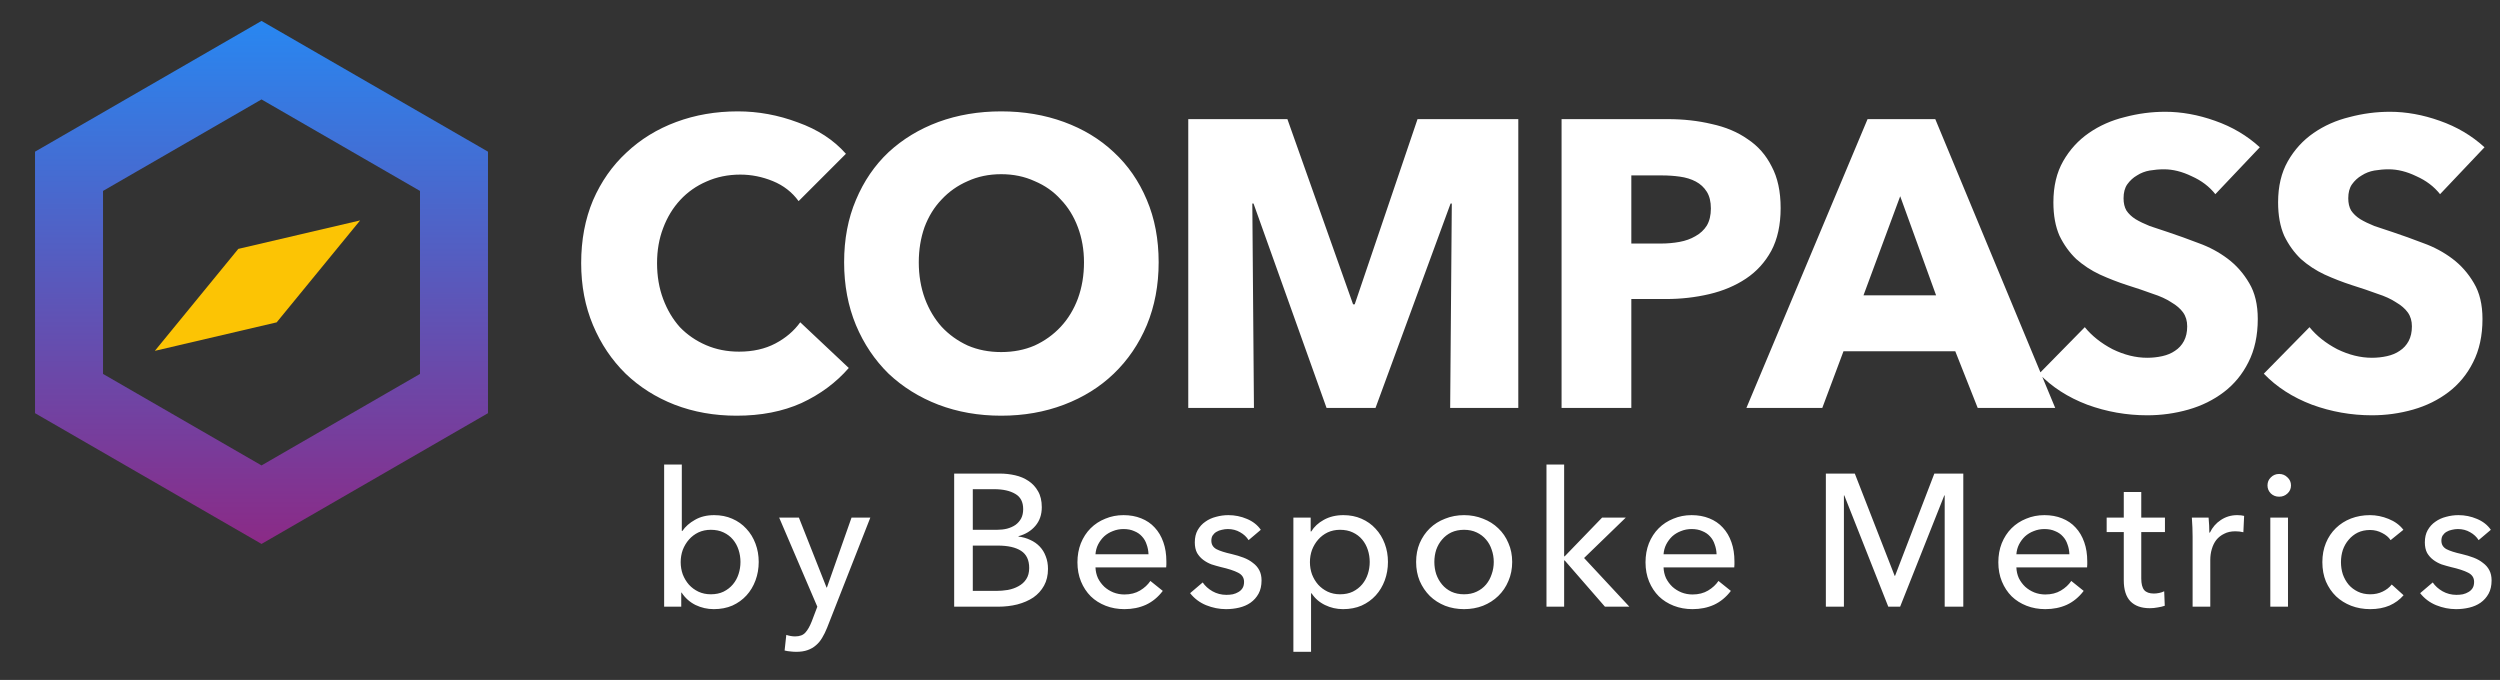 <svg width="239" height="65" viewBox="0 0 239 65" fill="none" xmlns="http://www.w3.org/2000/svg">
<rect x="0" y="0" width="239" height="65" fill="#333333" stroke="none"/>
<path d="M81.144 35.178C79.922 36.582 78.414 37.7 76.62 38.532C74.826 39.338 72.759 39.741 70.419 39.741C68.287 39.741 66.311 39.39 64.491 38.688C62.697 37.986 61.137 36.998 59.811 35.724C58.485 34.424 57.445 32.877 56.691 31.083C55.937 29.289 55.56 27.313 55.56 25.155C55.56 22.945 55.937 20.943 56.691 19.149C57.471 17.355 58.537 15.834 59.889 14.586C61.241 13.312 62.827 12.337 64.647 11.661C66.467 10.985 68.43 10.647 70.536 10.647C72.486 10.647 74.397 10.998 76.269 11.7C78.167 12.376 79.701 13.377 80.871 14.703L76.347 19.227C75.723 18.369 74.904 17.732 73.89 17.316C72.876 16.9 71.836 16.692 70.77 16.692C69.6 16.692 68.521 16.913 67.533 17.355C66.571 17.771 65.739 18.356 65.037 19.11C64.335 19.864 63.789 20.761 63.399 21.801C63.009 22.815 62.814 23.933 62.814 25.155C62.814 26.403 63.009 27.547 63.399 28.587C63.789 29.627 64.322 30.524 64.998 31.278C65.7 32.006 66.532 32.578 67.494 32.994C68.456 33.41 69.509 33.618 70.653 33.618C71.979 33.618 73.136 33.358 74.124 32.838C75.112 32.318 75.905 31.642 76.503 30.81L81.144 35.178ZM110.767 25.077C110.767 27.261 110.39 29.263 109.636 31.083C108.882 32.877 107.829 34.424 106.477 35.724C105.151 36.998 103.565 37.986 101.719 38.688C99.873 39.39 97.871 39.741 95.713 39.741C93.555 39.741 91.553 39.39 89.707 38.688C87.887 37.986 86.301 36.998 84.949 35.724C83.623 34.424 82.583 32.877 81.829 31.083C81.075 29.263 80.698 27.261 80.698 25.077C80.698 22.867 81.075 20.878 81.829 19.11C82.583 17.316 83.623 15.795 84.949 14.547C86.301 13.299 87.887 12.337 89.707 11.661C91.553 10.985 93.555 10.647 95.713 10.647C97.871 10.647 99.873 10.985 101.719 11.661C103.565 12.337 105.151 13.299 106.477 14.547C107.829 15.795 108.882 17.316 109.636 19.11C110.39 20.878 110.767 22.867 110.767 25.077ZM103.63 25.077C103.63 23.881 103.435 22.763 103.045 21.723C102.655 20.683 102.109 19.799 101.407 19.071C100.731 18.317 99.899 17.732 98.911 17.316C97.949 16.874 96.883 16.653 95.713 16.653C94.543 16.653 93.477 16.874 92.515 17.316C91.553 17.732 90.721 18.317 90.019 19.071C89.317 19.799 88.771 20.683 88.381 21.723C88.017 22.763 87.835 23.881 87.835 25.077C87.835 26.325 88.03 27.482 88.42 28.548C88.81 29.588 89.343 30.485 90.019 31.239C90.721 31.993 91.553 32.591 92.515 33.033C93.477 33.449 94.543 33.657 95.713 33.657C96.883 33.657 97.949 33.449 98.911 33.033C99.873 32.591 100.705 31.993 101.407 31.239C102.109 30.485 102.655 29.588 103.045 28.548C103.435 27.482 103.63 26.325 103.63 25.077ZM138.636 39L138.792 19.461H138.675L131.499 39H126.819L119.838 19.461H119.721L119.877 39H113.598V11.388H123.075L129.354 29.094H129.51L135.516 11.388H145.149V39H138.636ZM170.229 19.89C170.229 21.502 169.93 22.867 169.332 23.985C168.734 25.077 167.928 25.961 166.914 26.637C165.9 27.313 164.73 27.807 163.404 28.119C162.078 28.431 160.7 28.587 159.27 28.587H155.955V39H149.286V11.388H159.426C160.934 11.388 162.338 11.544 163.638 11.856C164.964 12.142 166.108 12.623 167.07 13.299C168.058 13.949 168.825 14.82 169.371 15.912C169.943 16.978 170.229 18.304 170.229 19.89ZM163.56 19.929C163.56 19.279 163.43 18.746 163.17 18.33C162.91 17.914 162.559 17.589 162.117 17.355C161.675 17.121 161.168 16.965 160.596 16.887C160.05 16.809 159.478 16.77 158.88 16.77H155.955V23.283H158.763C159.387 23.283 159.985 23.231 160.557 23.127C161.129 23.023 161.636 22.841 162.078 22.581C162.546 22.321 162.91 21.983 163.17 21.567C163.43 21.125 163.56 20.579 163.56 19.929ZM189.069 39L186.924 33.579H176.238L174.21 39H166.956L178.539 11.388H185.013L196.479 39H189.069ZM181.659 18.759L178.149 28.236H185.091L181.659 18.759ZM211.787 18.564C211.215 17.836 210.461 17.264 209.525 16.848C208.615 16.406 207.731 16.185 206.873 16.185C206.431 16.185 205.976 16.224 205.508 16.302C205.066 16.38 204.663 16.536 204.299 16.77C203.935 16.978 203.623 17.264 203.363 17.628C203.129 17.966 203.012 18.408 203.012 18.954C203.012 19.422 203.103 19.812 203.285 20.124C203.493 20.436 203.779 20.709 204.143 20.943C204.533 21.177 204.988 21.398 205.508 21.606C206.028 21.788 206.613 21.983 207.263 22.191C208.199 22.503 209.174 22.854 210.188 23.244C211.202 23.608 212.125 24.102 212.957 24.726C213.789 25.35 214.478 26.13 215.024 27.066C215.57 27.976 215.843 29.12 215.843 30.498C215.843 32.084 215.544 33.462 214.946 34.632C214.374 35.776 213.594 36.725 212.606 37.479C211.618 38.233 210.487 38.792 209.213 39.156C207.939 39.52 206.626 39.702 205.274 39.702C203.298 39.702 201.387 39.364 199.541 38.688C197.695 37.986 196.161 36.998 194.939 35.724L199.307 31.278C199.983 32.11 200.867 32.812 201.959 33.384C203.077 33.93 204.182 34.203 205.274 34.203C205.768 34.203 206.249 34.151 206.717 34.047C207.185 33.943 207.588 33.774 207.926 33.54C208.29 33.306 208.576 32.994 208.784 32.604C208.992 32.214 209.096 31.746 209.096 31.2C209.096 30.68 208.966 30.238 208.706 29.874C208.446 29.51 208.069 29.185 207.575 28.899C207.107 28.587 206.509 28.314 205.781 28.08C205.079 27.82 204.273 27.547 203.363 27.261C202.479 26.975 201.608 26.637 200.75 26.247C199.918 25.857 199.164 25.363 198.488 24.765C197.838 24.141 197.305 23.4 196.889 22.542C196.499 21.658 196.304 20.592 196.304 19.344C196.304 17.81 196.616 16.497 197.24 15.405C197.864 14.313 198.683 13.416 199.697 12.714C200.711 12.012 201.855 11.505 203.129 11.193C204.403 10.855 205.69 10.686 206.99 10.686C208.55 10.686 210.136 10.972 211.748 11.544C213.386 12.116 214.816 12.961 216.038 14.079L211.787 18.564ZM233.269 18.564C232.697 17.836 231.943 17.264 231.007 16.848C230.097 16.406 229.213 16.185 228.355 16.185C227.913 16.185 227.458 16.224 226.99 16.302C226.548 16.38 226.145 16.536 225.781 16.77C225.417 16.978 225.105 17.264 224.845 17.628C224.611 17.966 224.494 18.408 224.494 18.954C224.494 19.422 224.585 19.812 224.767 20.124C224.975 20.436 225.261 20.709 225.625 20.943C226.015 21.177 226.47 21.398 226.99 21.606C227.51 21.788 228.095 21.983 228.745 22.191C229.681 22.503 230.656 22.854 231.67 23.244C232.684 23.608 233.607 24.102 234.439 24.726C235.271 25.35 235.96 26.13 236.506 27.066C237.052 27.976 237.325 29.12 237.325 30.498C237.325 32.084 237.026 33.462 236.428 34.632C235.856 35.776 235.076 36.725 234.088 37.479C233.1 38.233 231.969 38.792 230.695 39.156C229.421 39.52 228.108 39.702 226.756 39.702C224.78 39.702 222.869 39.364 221.023 38.688C219.177 37.986 217.643 36.998 216.421 35.724L220.789 31.278C221.465 32.11 222.349 32.812 223.441 33.384C224.559 33.93 225.664 34.203 226.756 34.203C227.25 34.203 227.731 34.151 228.199 34.047C228.667 33.943 229.07 33.774 229.408 33.54C229.772 33.306 230.058 32.994 230.266 32.604C230.474 32.214 230.578 31.746 230.578 31.2C230.578 30.68 230.448 30.238 230.188 29.874C229.928 29.51 229.551 29.185 229.057 28.899C228.589 28.587 227.991 28.314 227.263 28.08C226.561 27.82 225.755 27.547 224.845 27.261C223.961 26.975 223.09 26.637 222.232 26.247C221.4 25.857 220.646 25.363 219.97 24.765C219.32 24.141 218.787 23.4 218.371 22.542C217.981 21.658 217.786 20.592 217.786 19.344C217.786 17.81 218.098 16.497 218.722 15.405C219.346 14.313 220.165 13.416 221.179 12.714C222.193 12.012 223.337 11.505 224.611 11.193C225.885 10.855 227.172 10.686 228.472 10.686C230.032 10.686 231.618 10.972 233.23 11.544C234.868 12.116 236.298 12.961 237.52 14.079L233.269 18.564Z" fill="white"/>
<path d="M6.599 16.376L25 5.753L43.401 16.376V37.624L25 48.247L6.599 37.624V16.376Z" stroke="url(#paint0_linear_10_38)" stroke-width="6.5"/>
<path fill-rule="evenodd" clip-rule="evenodd" d="M26.449 30.817L26.449 30.817L26.449 30.817L34.429 21.071L22.781 23.794L22.781 23.794L14.803 33.541L26.449 30.817Z" fill="#FCC404"/>
<path d="M65.127 56.652V58H63.492V44.412H65.181V50.757H65.235C65.523 50.337 65.924 49.984 66.44 49.696C66.955 49.397 67.566 49.247 68.273 49.247C68.908 49.247 69.483 49.361 69.998 49.588C70.526 49.816 70.975 50.133 71.346 50.541C71.73 50.948 72.023 51.428 72.227 51.979C72.431 52.518 72.533 53.099 72.533 53.722C72.533 54.345 72.431 54.932 72.227 55.484C72.023 56.035 71.736 56.514 71.364 56.922C70.993 57.329 70.544 57.653 70.016 57.892C69.489 58.12 68.896 58.234 68.237 58.234C67.626 58.234 67.045 58.102 66.493 57.838C65.942 57.563 65.499 57.167 65.163 56.652H65.127ZM70.789 53.722C70.789 53.327 70.729 52.943 70.609 52.572C70.49 52.2 70.31 51.871 70.07 51.583C69.831 51.296 69.531 51.068 69.172 50.9C68.824 50.733 68.417 50.649 67.949 50.649C67.518 50.649 67.123 50.733 66.763 50.9C66.416 51.068 66.116 51.296 65.864 51.583C65.613 51.871 65.415 52.2 65.271 52.572C65.139 52.943 65.073 53.333 65.073 53.74C65.073 54.148 65.139 54.537 65.271 54.908C65.415 55.28 65.613 55.609 65.864 55.897C66.116 56.173 66.416 56.394 66.763 56.562C67.123 56.73 67.518 56.814 67.949 56.814C68.417 56.814 68.824 56.73 69.172 56.562C69.531 56.382 69.831 56.149 70.07 55.861C70.31 55.574 70.49 55.244 70.609 54.873C70.729 54.501 70.789 54.118 70.789 53.722ZM79.017 56.167H79.053L81.407 49.48H83.205L79.071 60.013C78.927 60.373 78.771 60.69 78.603 60.966C78.436 61.253 78.238 61.493 78.01 61.685C77.782 61.888 77.513 62.044 77.201 62.152C76.902 62.26 76.542 62.314 76.123 62.314C75.943 62.314 75.757 62.302 75.566 62.278C75.386 62.266 75.2 62.236 75.008 62.188L75.17 60.696C75.458 60.792 75.739 60.84 76.015 60.84C76.458 60.84 76.788 60.714 77.004 60.462C77.219 60.223 77.417 59.875 77.597 59.42L78.136 58L74.487 49.48H76.374L79.017 56.167ZM91.219 45.275H95.605C96.084 45.275 96.564 45.328 97.043 45.436C97.522 45.544 97.948 45.724 98.319 45.975C98.702 46.227 99.008 46.557 99.236 46.964C99.475 47.371 99.595 47.881 99.595 48.492C99.595 49.199 99.391 49.792 98.984 50.271C98.577 50.751 98.037 51.08 97.366 51.26V51.296C97.774 51.344 98.151 51.452 98.499 51.619C98.846 51.775 99.146 51.985 99.397 52.248C99.649 52.512 99.841 52.824 99.973 53.183C100.116 53.542 100.188 53.944 100.188 54.387C100.188 54.998 100.062 55.532 99.811 55.987C99.559 56.442 99.218 56.82 98.786 57.119C98.355 57.407 97.846 57.629 97.258 57.784C96.683 57.928 96.066 58 95.407 58H91.219V45.275ZM92.999 50.649H95.317C95.653 50.649 95.97 50.613 96.27 50.541C96.582 50.457 96.851 50.337 97.079 50.181C97.306 50.014 97.486 49.81 97.618 49.57C97.75 49.319 97.816 49.019 97.816 48.672C97.816 47.989 97.564 47.503 97.061 47.216C96.558 46.916 95.88 46.766 95.03 46.766H92.999V50.649ZM92.999 56.49H95.227C95.599 56.49 95.97 56.46 96.342 56.4C96.725 56.328 97.067 56.209 97.366 56.041C97.678 55.873 97.924 55.651 98.103 55.376C98.295 55.088 98.391 54.729 98.391 54.297C98.391 53.542 98.133 52.997 97.618 52.662C97.103 52.326 96.36 52.158 95.389 52.158H92.999V56.49ZM109.797 52.985C109.785 52.65 109.725 52.338 109.617 52.051C109.522 51.751 109.372 51.493 109.168 51.278C108.976 51.062 108.731 50.894 108.431 50.775C108.144 50.643 107.802 50.577 107.407 50.577C107.047 50.577 106.706 50.643 106.382 50.775C106.071 50.894 105.795 51.062 105.555 51.278C105.328 51.493 105.136 51.751 104.98 52.051C104.836 52.338 104.752 52.65 104.728 52.985H109.797ZM111.505 53.668C111.505 53.764 111.505 53.86 111.505 53.956C111.505 54.052 111.499 54.148 111.487 54.243H104.728C104.74 54.603 104.818 54.944 104.962 55.268C105.118 55.58 105.322 55.855 105.573 56.095C105.825 56.322 106.112 56.502 106.436 56.634C106.772 56.766 107.125 56.832 107.496 56.832C108.072 56.832 108.569 56.706 108.988 56.454C109.408 56.203 109.737 55.897 109.977 55.538L111.163 56.49C110.708 57.089 110.169 57.533 109.545 57.82C108.934 58.096 108.251 58.234 107.496 58.234C106.849 58.234 106.25 58.126 105.699 57.91C105.148 57.694 104.675 57.395 104.279 57.011C103.884 56.616 103.572 56.143 103.344 55.592C103.117 55.04 103.003 54.429 103.003 53.758C103.003 53.099 103.111 52.494 103.327 51.943C103.554 51.38 103.866 50.9 104.261 50.505C104.657 50.109 105.124 49.804 105.663 49.588C106.202 49.361 106.784 49.247 107.407 49.247C108.03 49.247 108.593 49.349 109.096 49.552C109.611 49.756 110.043 50.05 110.39 50.433C110.75 50.816 111.025 51.284 111.217 51.835C111.409 52.374 111.505 52.985 111.505 53.668ZM119.364 51.637C119.172 51.326 118.902 51.074 118.555 50.882C118.207 50.679 117.818 50.577 117.386 50.577C117.195 50.577 117.003 50.601 116.811 50.649C116.62 50.685 116.446 50.751 116.29 50.846C116.146 50.93 116.026 51.044 115.931 51.188C115.847 51.32 115.805 51.487 115.805 51.691C115.805 52.051 115.967 52.32 116.29 52.5C116.614 52.668 117.099 52.824 117.746 52.967C118.153 53.063 118.531 53.177 118.878 53.309C119.226 53.441 119.525 53.608 119.777 53.812C120.041 54.004 120.244 54.237 120.388 54.513C120.532 54.789 120.604 55.112 120.604 55.484C120.604 55.987 120.508 56.412 120.316 56.76C120.125 57.107 119.867 57.395 119.543 57.623C119.232 57.838 118.872 57.994 118.465 58.09C118.058 58.186 117.638 58.234 117.207 58.234C116.56 58.234 115.925 58.108 115.302 57.856C114.69 57.605 114.181 57.221 113.774 56.706L114.978 55.681C115.206 56.017 115.517 56.298 115.913 56.526C116.32 56.754 116.763 56.868 117.243 56.868C117.458 56.868 117.662 56.85 117.854 56.814C118.058 56.766 118.237 56.694 118.393 56.598C118.561 56.502 118.693 56.376 118.788 56.221C118.884 56.065 118.932 55.867 118.932 55.627C118.932 55.232 118.741 54.938 118.357 54.747C117.986 54.555 117.434 54.375 116.703 54.208C116.416 54.136 116.122 54.052 115.823 53.956C115.535 53.848 115.272 53.704 115.032 53.525C114.792 53.345 114.595 53.123 114.439 52.859C114.295 52.584 114.223 52.248 114.223 51.853C114.223 51.398 114.313 51.008 114.493 50.685C114.684 50.349 114.93 50.08 115.23 49.876C115.529 49.66 115.871 49.504 116.254 49.408C116.638 49.301 117.033 49.247 117.44 49.247C118.052 49.247 118.639 49.367 119.202 49.606C119.777 49.846 120.22 50.193 120.532 50.649L119.364 51.637ZM125.337 62.314H123.647V49.48H125.301V50.81H125.355C125.631 50.355 126.032 49.984 126.559 49.696C127.098 49.397 127.722 49.247 128.428 49.247C129.064 49.247 129.639 49.361 130.154 49.588C130.681 49.816 131.131 50.133 131.502 50.541C131.885 50.948 132.179 51.428 132.383 51.979C132.586 52.518 132.688 53.099 132.688 53.722C132.688 54.345 132.586 54.932 132.383 55.484C132.179 56.035 131.891 56.514 131.52 56.922C131.149 57.329 130.699 57.653 130.172 57.892C129.645 58.12 129.052 58.234 128.393 58.234C127.781 58.234 127.206 58.102 126.667 57.838C126.128 57.575 125.702 57.203 125.391 56.724H125.337V62.314ZM130.945 53.722C130.945 53.327 130.885 52.943 130.765 52.572C130.645 52.2 130.466 51.871 130.226 51.583C129.986 51.296 129.687 51.068 129.327 50.9C128.98 50.733 128.572 50.649 128.105 50.649C127.674 50.649 127.278 50.733 126.919 50.9C126.571 51.068 126.272 51.296 126.02 51.583C125.768 51.871 125.571 52.2 125.427 52.572C125.295 52.943 125.229 53.333 125.229 53.74C125.229 54.148 125.295 54.537 125.427 54.908C125.571 55.28 125.768 55.609 126.02 55.897C126.272 56.173 126.571 56.394 126.919 56.562C127.278 56.73 127.674 56.814 128.105 56.814C128.572 56.814 128.98 56.73 129.327 56.562C129.687 56.382 129.986 56.149 130.226 55.861C130.466 55.574 130.645 55.244 130.765 54.873C130.885 54.501 130.945 54.118 130.945 53.722ZM144.565 53.722C144.565 54.381 144.445 54.986 144.206 55.538C143.978 56.089 143.655 56.568 143.235 56.975C142.828 57.371 142.343 57.682 141.779 57.91C141.216 58.126 140.611 58.234 139.964 58.234C139.317 58.234 138.712 58.126 138.149 57.91C137.585 57.682 137.1 57.371 136.693 56.975C136.285 56.568 135.962 56.089 135.722 55.538C135.494 54.986 135.381 54.381 135.381 53.722C135.381 53.063 135.494 52.464 135.722 51.925C135.962 51.374 136.285 50.9 136.693 50.505C137.1 50.109 137.585 49.804 138.149 49.588C138.712 49.361 139.317 49.247 139.964 49.247C140.611 49.247 141.216 49.361 141.779 49.588C142.343 49.804 142.828 50.109 143.235 50.505C143.655 50.9 143.978 51.374 144.206 51.925C144.445 52.464 144.565 53.063 144.565 53.722ZM142.804 53.722C142.804 53.315 142.738 52.925 142.606 52.554C142.486 52.182 142.307 51.859 142.067 51.583C141.827 51.296 141.528 51.068 141.168 50.9C140.821 50.733 140.419 50.649 139.964 50.649C139.509 50.649 139.101 50.733 138.742 50.9C138.394 51.068 138.101 51.296 137.861 51.583C137.621 51.859 137.436 52.182 137.304 52.554C137.184 52.925 137.124 53.315 137.124 53.722C137.124 54.13 137.184 54.519 137.304 54.891C137.436 55.262 137.621 55.592 137.861 55.879C138.101 56.167 138.394 56.394 138.742 56.562C139.101 56.73 139.509 56.814 139.964 56.814C140.419 56.814 140.821 56.73 141.168 56.562C141.528 56.394 141.827 56.167 142.067 55.879C142.307 55.592 142.486 55.262 142.606 54.891C142.738 54.519 142.804 54.13 142.804 53.722ZM149.532 53.183H149.586L153.163 49.48H155.428L151.438 53.345L155.769 58H153.433L149.586 53.578H149.532V58H147.843V44.412H149.532V53.183ZM164.105 52.985C164.093 52.65 164.033 52.338 163.925 52.051C163.829 51.751 163.68 51.493 163.476 51.278C163.284 51.062 163.039 50.894 162.739 50.775C162.451 50.643 162.11 50.577 161.714 50.577C161.355 50.577 161.014 50.643 160.69 50.775C160.378 50.894 160.103 51.062 159.863 51.278C159.636 51.493 159.444 51.751 159.288 52.051C159.144 52.338 159.06 52.65 159.036 52.985H164.105ZM165.813 53.668C165.813 53.764 165.813 53.86 165.813 53.956C165.813 54.052 165.807 54.148 165.795 54.243H159.036C159.048 54.603 159.126 54.944 159.27 55.268C159.426 55.58 159.63 55.855 159.881 56.095C160.133 56.322 160.42 56.502 160.744 56.634C161.079 56.766 161.433 56.832 161.804 56.832C162.38 56.832 162.877 56.706 163.296 56.454C163.716 56.203 164.045 55.897 164.285 55.538L165.471 56.49C165.016 57.089 164.476 57.533 163.853 57.82C163.242 58.096 162.559 58.234 161.804 58.234C161.157 58.234 160.558 58.126 160.007 57.91C159.456 57.694 158.982 57.395 158.587 57.011C158.192 56.616 157.88 56.143 157.652 55.592C157.425 55.04 157.311 54.429 157.311 53.758C157.311 53.099 157.419 52.494 157.634 51.943C157.862 51.38 158.174 50.9 158.569 50.505C158.964 50.109 159.432 49.804 159.971 49.588C160.51 49.361 161.091 49.247 161.714 49.247C162.338 49.247 162.901 49.349 163.404 49.552C163.919 49.756 164.351 50.05 164.698 50.433C165.058 50.816 165.333 51.284 165.525 51.835C165.717 52.374 165.813 52.985 165.813 53.668ZM181.131 55.052H181.167L184.923 45.275H187.691V58H185.912V47.359H185.876L181.652 58H180.52L176.314 47.359H176.278V58H174.552V45.275H177.32L181.131 55.052ZM197.834 52.985C197.822 52.65 197.762 52.338 197.654 52.051C197.559 51.751 197.409 51.493 197.205 51.278C197.013 51.062 196.768 50.894 196.468 50.775C196.181 50.643 195.839 50.577 195.444 50.577C195.084 50.577 194.743 50.643 194.419 50.775C194.108 50.894 193.832 51.062 193.592 51.278C193.365 51.493 193.173 51.751 193.017 52.051C192.873 52.338 192.79 52.65 192.766 52.985H197.834ZM199.542 53.668C199.542 53.764 199.542 53.86 199.542 53.956C199.542 54.052 199.536 54.148 199.524 54.243H192.766C192.778 54.603 192.855 54.944 192.999 55.268C193.155 55.58 193.359 55.855 193.61 56.095C193.862 56.322 194.15 56.502 194.473 56.634C194.809 56.766 195.162 56.832 195.534 56.832C196.109 56.832 196.606 56.706 197.025 56.454C197.445 56.203 197.774 55.897 198.014 55.538L199.2 56.49C198.745 57.089 198.206 57.533 197.583 57.82C196.971 58.096 196.288 58.234 195.534 58.234C194.886 58.234 194.287 58.126 193.736 57.91C193.185 57.694 192.712 57.395 192.316 57.011C191.921 56.616 191.609 56.143 191.382 55.592C191.154 55.04 191.04 54.429 191.04 53.758C191.04 53.099 191.148 52.494 191.364 51.943C191.591 51.38 191.903 50.9 192.298 50.505C192.694 50.109 193.161 49.804 193.7 49.588C194.239 49.361 194.821 49.247 195.444 49.247C196.067 49.247 196.63 49.349 197.133 49.552C197.648 49.756 198.08 50.05 198.427 50.433C198.787 50.816 199.062 51.284 199.254 51.835C199.446 52.374 199.542 52.985 199.542 53.668ZM206.969 50.864H204.705V55.304C204.705 55.819 204.8 56.191 204.992 56.418C205.184 56.634 205.489 56.742 205.909 56.742C206.065 56.742 206.232 56.724 206.412 56.688C206.592 56.652 206.754 56.598 206.897 56.526L206.951 57.91C206.748 57.982 206.52 58.036 206.268 58.072C206.029 58.12 205.777 58.144 205.513 58.144C204.711 58.144 204.093 57.922 203.662 57.479C203.243 57.035 203.033 56.37 203.033 55.484V50.864H201.397V49.48H203.033V47.036H204.705V49.48H206.969V50.864ZM209.613 51.314C209.613 51.086 209.607 50.792 209.595 50.433C209.583 50.074 209.565 49.756 209.541 49.48H211.141C211.165 49.696 211.183 49.948 211.195 50.235C211.207 50.511 211.213 50.739 211.213 50.918H211.267C211.507 50.415 211.854 50.014 212.309 49.714C212.777 49.403 213.298 49.247 213.873 49.247C214.137 49.247 214.358 49.271 214.538 49.319L214.466 50.882C214.227 50.822 213.969 50.792 213.693 50.792C213.286 50.792 212.932 50.87 212.633 51.026C212.333 51.17 212.082 51.368 211.878 51.619C211.686 51.871 211.542 52.164 211.447 52.5C211.351 52.824 211.303 53.165 211.303 53.525V58H209.613V51.314ZM218.732 58H217.042V49.48H218.732V58ZM219.019 46.407C219.019 46.718 218.905 46.976 218.678 47.18C218.462 47.383 218.198 47.485 217.887 47.485C217.575 47.485 217.312 47.383 217.096 47.18C216.88 46.964 216.772 46.706 216.772 46.407C216.772 46.095 216.88 45.838 217.096 45.634C217.312 45.418 217.575 45.31 217.887 45.31C218.198 45.31 218.462 45.418 218.678 45.634C218.905 45.838 219.019 46.095 219.019 46.407ZM228.542 51.637C228.362 51.362 228.092 51.134 227.733 50.954C227.373 50.763 226.99 50.667 226.582 50.667C226.139 50.667 225.744 50.751 225.396 50.918C225.061 51.086 224.773 51.314 224.533 51.601C224.294 51.877 224.108 52.2 223.976 52.572C223.856 52.943 223.796 53.333 223.796 53.74C223.796 54.148 223.856 54.537 223.976 54.908C224.108 55.28 224.294 55.609 224.533 55.897C224.773 56.173 225.067 56.394 225.414 56.562C225.762 56.73 226.157 56.814 226.6 56.814C227.032 56.814 227.421 56.73 227.769 56.562C228.128 56.394 228.422 56.167 228.649 55.879L229.782 56.904C229.422 57.323 228.973 57.653 228.434 57.892C227.894 58.12 227.283 58.234 226.6 58.234C225.941 58.234 225.33 58.126 224.767 57.91C224.216 57.694 223.736 57.395 223.329 57.011C222.922 56.616 222.598 56.143 222.358 55.592C222.131 55.04 222.017 54.423 222.017 53.74C222.017 53.069 222.131 52.458 222.358 51.907C222.586 51.356 222.904 50.882 223.311 50.487C223.719 50.092 224.198 49.786 224.749 49.57C225.312 49.355 225.917 49.247 226.564 49.247C227.164 49.247 227.757 49.367 228.344 49.606C228.943 49.846 229.416 50.193 229.764 50.649L228.542 51.637ZM236.956 51.637C236.764 51.326 236.494 51.074 236.147 50.882C235.8 50.679 235.41 50.577 234.979 50.577C234.787 50.577 234.595 50.601 234.404 50.649C234.212 50.685 234.038 50.751 233.882 50.846C233.738 50.93 233.619 51.044 233.523 51.188C233.439 51.32 233.397 51.487 233.397 51.691C233.397 52.051 233.559 52.32 233.882 52.5C234.206 52.668 234.691 52.824 235.338 52.967C235.746 53.063 236.123 53.177 236.471 53.309C236.818 53.441 237.118 53.608 237.369 53.812C237.633 54.004 237.837 54.237 237.98 54.513C238.124 54.789 238.196 55.112 238.196 55.484C238.196 55.987 238.1 56.412 237.908 56.76C237.717 57.107 237.459 57.395 237.136 57.623C236.824 57.838 236.465 57.994 236.057 58.09C235.65 58.186 235.23 58.234 234.799 58.234C234.152 58.234 233.517 58.108 232.894 57.856C232.283 57.605 231.773 57.221 231.366 56.706L232.57 55.681C232.798 56.017 233.109 56.298 233.505 56.526C233.912 56.754 234.356 56.868 234.835 56.868C235.051 56.868 235.254 56.85 235.446 56.814C235.65 56.766 235.829 56.694 235.985 56.598C236.153 56.502 236.285 56.376 236.381 56.221C236.477 56.065 236.524 55.867 236.524 55.627C236.524 55.232 236.333 54.938 235.949 54.747C235.578 54.555 235.027 54.375 234.296 54.208C234.008 54.136 233.715 54.052 233.415 53.956C233.127 53.848 232.864 53.704 232.624 53.525C232.384 53.345 232.187 53.123 232.031 52.859C231.887 52.584 231.815 52.248 231.815 51.853C231.815 51.398 231.905 51.008 232.085 50.685C232.277 50.349 232.522 50.08 232.822 49.876C233.121 49.66 233.463 49.504 233.846 49.408C234.23 49.301 234.625 49.247 235.033 49.247C235.644 49.247 236.231 49.367 236.794 49.606C237.369 49.846 237.813 50.193 238.124 50.649L236.956 51.637Z" fill="white"/>
<defs>
<linearGradient id="paint0_linear_10_38" x1="25" y1="2" x2="25" y2="52" gradientUnits="userSpaceOnUse">
<stop stop-color="#2887F1"/>
<stop offset="1" stop-color="#8B2A86"/>
</linearGradient>
</defs>
</svg>
